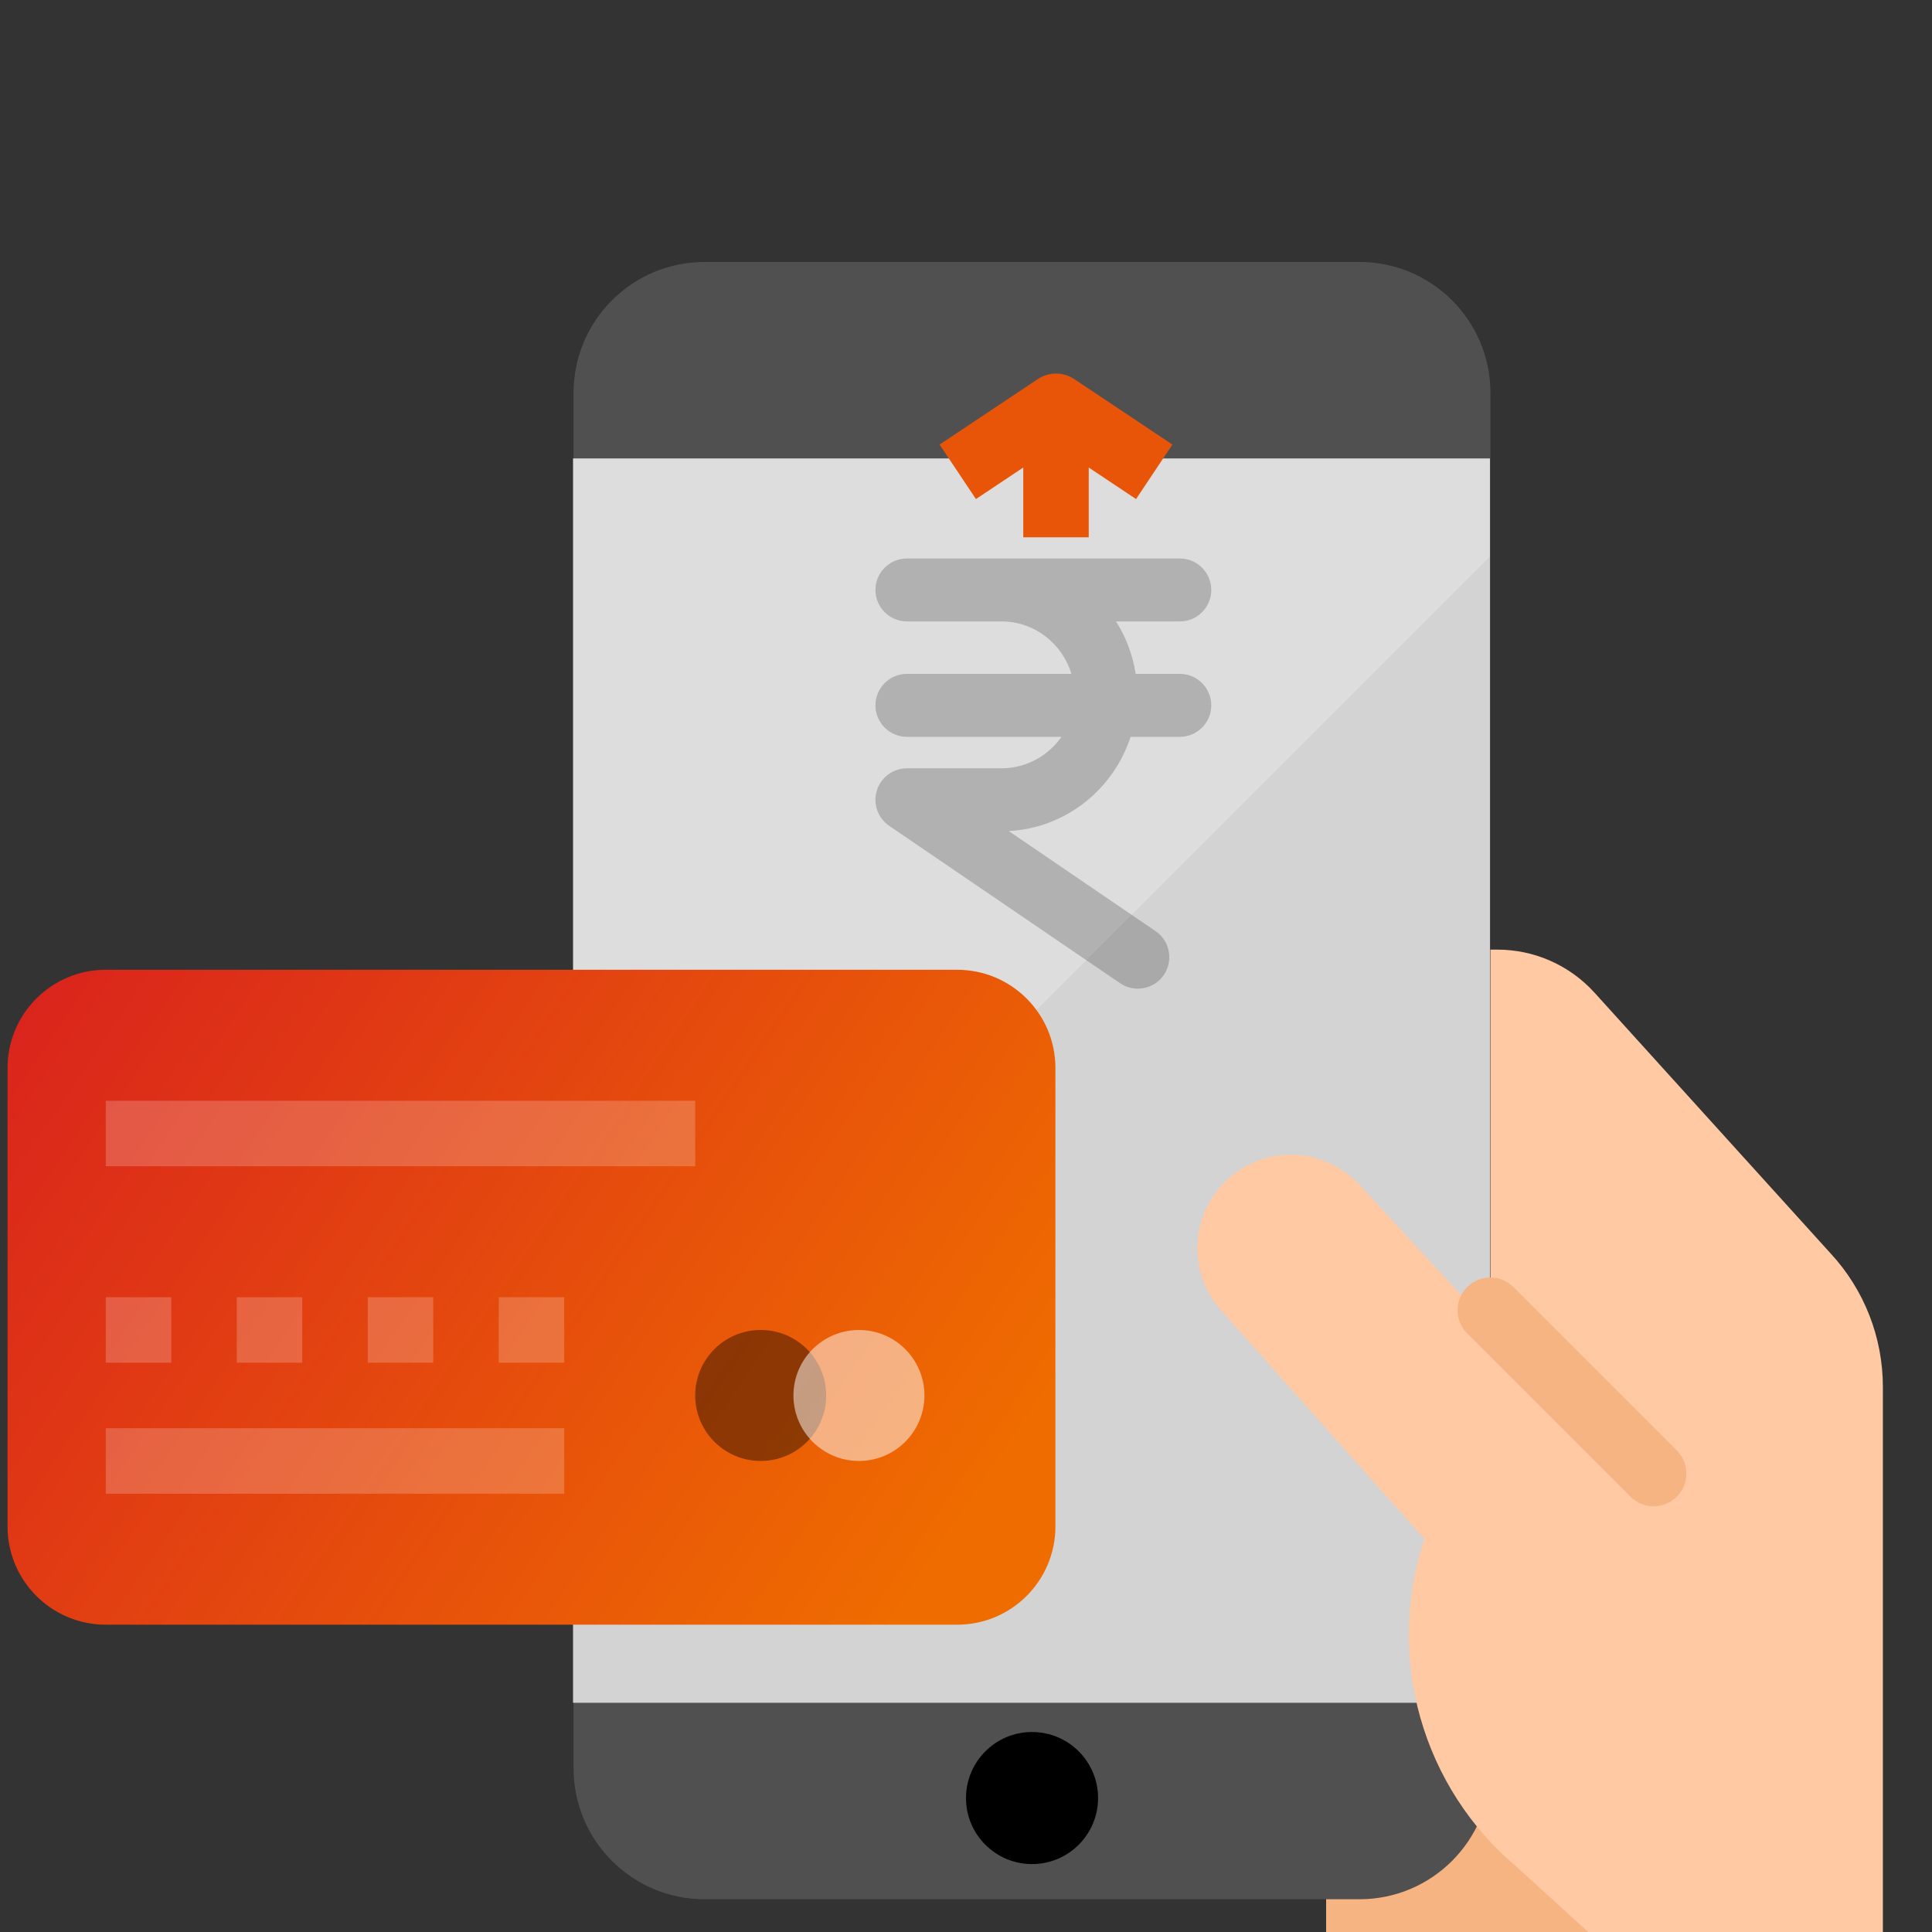 <svg width="512" height="512" viewBox="0 0 512 512" fill="none" xmlns="http://www.w3.org/2000/svg">
<rect x="0" y="0" width="512" height="512" fill="#333333" stroke="none"/>
<path d="M498.983 512V367.564C498.992 354.426 494.028 341.764 485.098 332.132L422.565 263.073C415.978 255.801 406.624 251.653 396.809 251.661H351.458V512H498.983Z" fill="#FEC9A3"/>
<path d="M420.881 399.186L351.458 329.763V512H420.881V399.186Z" fill="#F7B483"/>
<path d="M360.272 69.424H186.712C167.542 69.424 152 84.966 152 104.136V468.61C152 487.78 167.542 503.322 186.712 503.322H360.271C379.441 503.322 394.983 487.78 394.983 468.61V104.136C394.983 84.966 379.441 69.424 360.272 69.424Z" fill="#505050"/>
<path d="M394.847 121.492H151.864V451.255H394.847V121.492Z" fill="#DDDDDD"/>
<path d="M151.864 390.508V451.254H394.847V147.525L151.864 390.508Z" fill="black" fill-opacity="0.05"/>
<path d="M312.657 164.683C317.262 164.683 321 160.946 321 156.342C321 151.737 317.262 148 312.657 148H240.347C235.741 148 232.003 151.737 232.003 156.342C232.003 160.946 235.741 164.683 240.347 164.683H265.377C274.166 164.683 281.53 170.577 283.934 178.584H240.347C235.741 178.584 232.003 182.321 232.003 186.926C232.003 191.53 235.741 195.268 240.347 195.268H281.308C277.782 200.296 271.962 203.609 265.377 203.609H240.347C236.688 203.609 233.45 206.002 232.372 209.493C231.292 212.985 232.616 216.779 235.641 218.846L296.827 260.554C298.272 261.534 299.897 262 301.521 262C304.191 262 306.817 260.733 308.43 258.363C311.011 254.548 310.043 249.355 306.238 246.763L267.324 220.237C282.51 219.437 295.092 209.148 299.618 195.268H312.657C317.262 195.268 321 191.53 321 186.926C321 182.321 317.262 178.584 312.657 178.584H300.965C300.174 173.536 298.406 168.819 295.748 164.683H312.657Z" fill="black" fill-opacity="0.2"/>
<path d="M28.034 257H253.661C268.04 257 279.695 268.655 279.695 283.034V404.526C279.695 418.905 268.041 430.56 253.661 430.56H28.034C13.655 430.56 2 418.905 2 404.526V283.034C2 268.655 13.654 257 28.034 257Z" fill="url(#paint0_linear)"/>
<path d="M201.593 387.17C211.179 387.17 218.949 379.399 218.949 369.814C218.949 360.229 211.179 352.458 201.593 352.458C192.008 352.458 184.237 360.229 184.237 369.814C184.237 379.399 192.008 387.17 201.593 387.17Z" fill="black" fill-opacity="0.4"/>
<path d="M184.237 291.712H28.034V309.068H184.237V291.712Z" fill="white" fill-opacity="0.2"/>
<path d="M45.39 343.78H28.034V361.136H45.39V343.78Z" fill="white" fill-opacity="0.2"/>
<path d="M80.102 343.78H62.746V361.136H80.102V343.78Z" fill="white" fill-opacity="0.2"/>
<path d="M114.814 343.78H97.458V361.136H114.814V343.78Z" fill="white" fill-opacity="0.2"/>
<path d="M149.525 343.78H132.169V361.136H149.525V343.78Z" fill="white" fill-opacity="0.2"/>
<path d="M149.526 378.492H28.034V395.848H149.526V378.492Z" fill="white" fill-opacity="0.2"/>
<path d="M227.627 387.17C237.212 387.17 244.983 379.399 244.983 369.814C244.983 360.229 237.212 352.458 227.627 352.458C218.042 352.458 210.271 360.229 210.271 369.814C210.271 379.399 218.042 387.17 227.627 387.17Z" fill="white" fill-opacity="0.5"/>
<path d="M279.85 99C278.132 99 276.457 99.503 275.034 100.458L249 117.814L258.633 132.254L271.173 123.897V142.39H288.528V123.897L301.068 132.254L310.701 117.814L284.667 100.458C283.243 99.503 281.568 99 279.85 99Z" fill="#E85509"/>
<path d="M446.915 407.864L360.248 313.977C350.98 303.937 335.334 303.303 325.284 312.571C325.032 312.797 324.789 313.031 324.555 313.274C315.287 322.542 314.853 337.416 323.557 347.214L377.491 407.864C367.025 439.27 376.866 473.877 402.301 495.069L420.881 512H446.915V407.864V407.864Z" fill="#FEC9A3"/>
<path d="M438.237 399.186C435.937 399.186 433.724 398.275 432.102 396.643L388.712 353.253C385.38 349.808 385.475 344.315 388.92 340.982C392.287 337.736 397.615 337.736 400.982 340.982L444.372 384.372C447.756 387.765 447.756 393.258 444.372 396.643C442.741 398.275 440.537 399.186 438.237 399.186Z" fill="#F7B483"/>
<circle cx="273.5" cy="476.5" r="17.5" fill="black"/>
<defs>
<linearGradient id="paint0_linear" x1="9.483" y1="263.5" x2="242.983" y2="421.5" gradientUnits="userSpaceOnUse">
<stop stop-color="#DA251C"/>
<stop offset="1" stop-color="#EF6C00"/>
</linearGradient>
</defs>
</svg>
